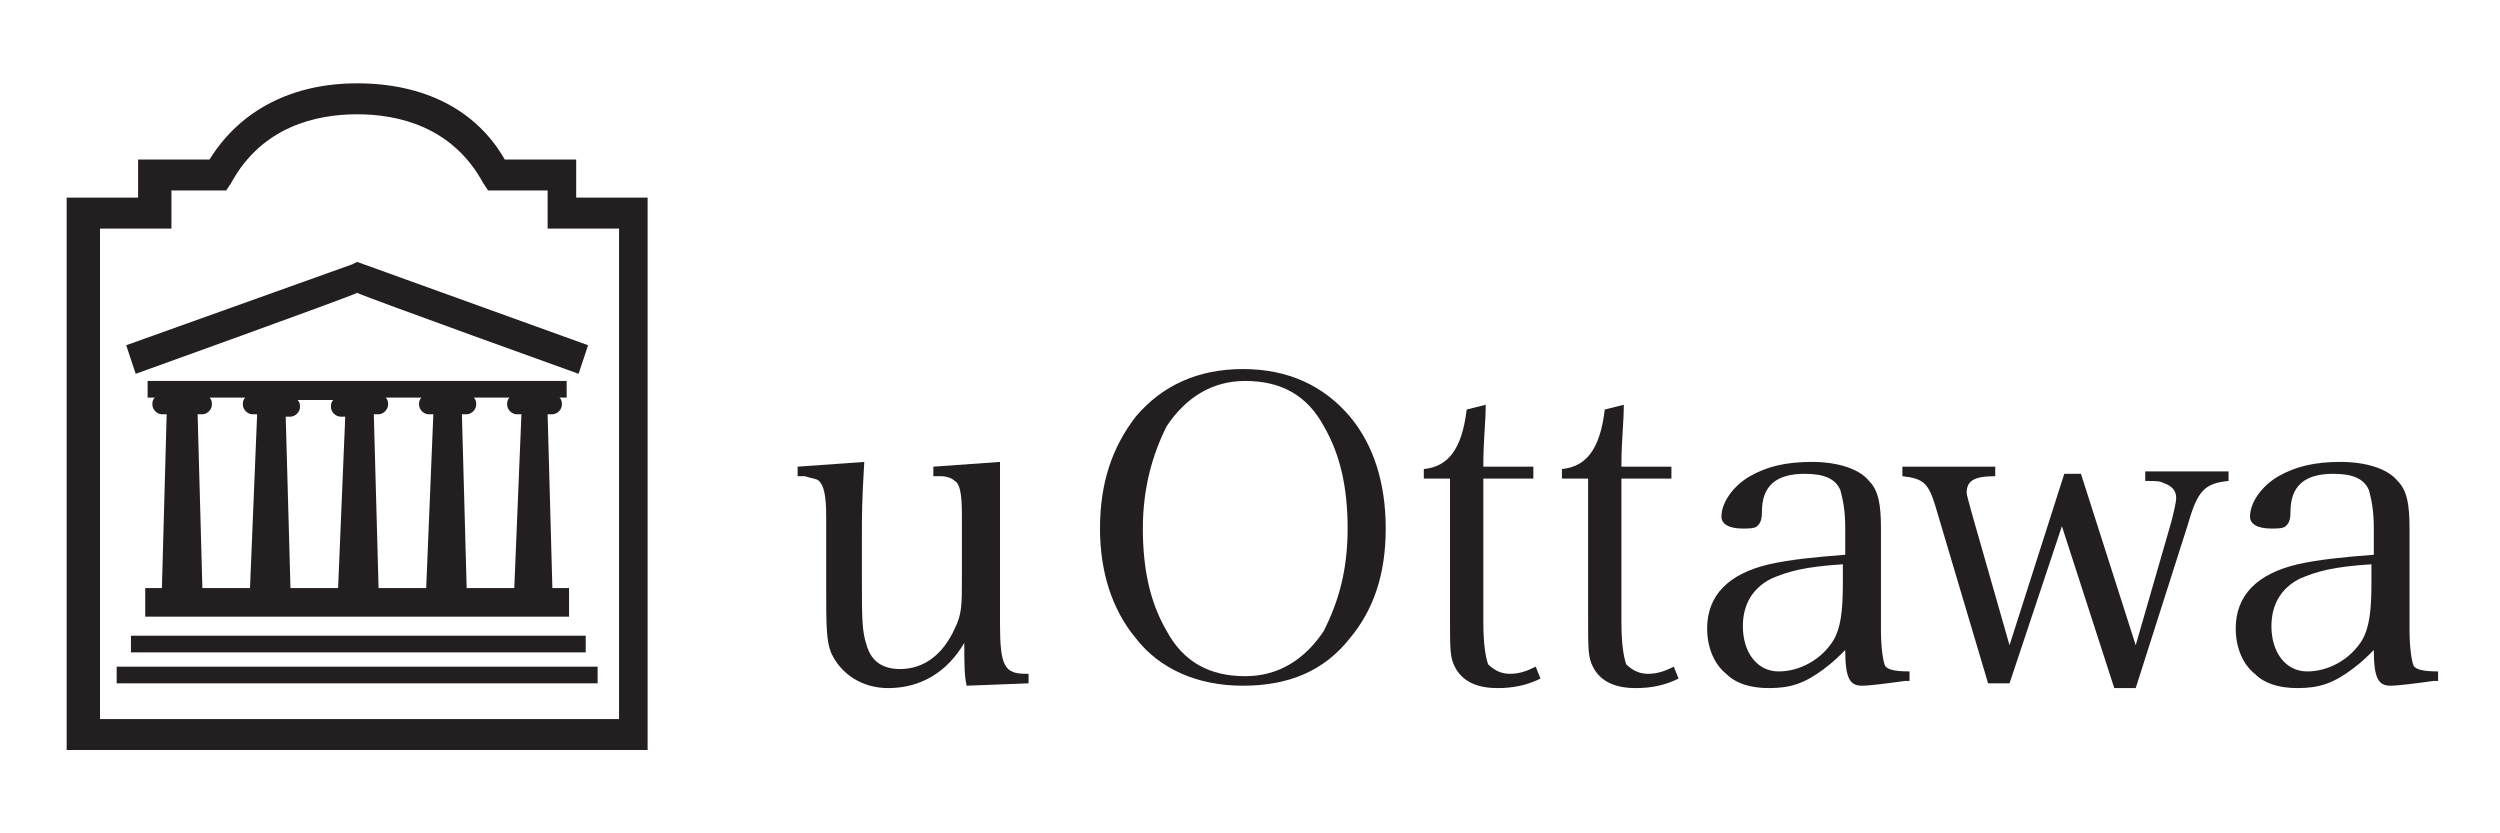 <?xml version="1.0" encoding="utf-8"?>
<!-- Generator: Adobe Illustrator 17.1.0, SVG Export Plug-In . SVG Version: 6.00 Build 0)  -->
<!DOCTYPE svg PUBLIC "-//W3C//DTD SVG 1.1//EN" "http://www.w3.org/Graphics/SVG/1.1/DTD/svg11.dtd">
<svg version="1.1" id="Layer_1" xmlns="http://www.w3.org/2000/svg" xmlns:xlink="http://www.w3.org/1999/xlink" x="0px" y="0px"
	 width="105px" height="35px" viewBox="0 0 105 35" enable-background="new 0 0 105 35" xml:space="preserve">
<g>
	<path fill="#231F20" d="M40.6,28.8c-0.1-0.4-0.1-1-0.1-1.8c-0.7,1.2-1.8,1.9-3.2,1.9c-1.1,0-2-0.6-2.4-1.5
		c-0.2-0.5-0.2-1.2-0.2-2.8v-2.9c0-0.9-0.1-1.3-0.3-1.5c-0.1-0.1-0.3-0.1-0.6-0.2c-0.2,0-0.2,0-0.3,0v-0.4l2.8-0.2
		c-0.1,1.7-0.1,2.1-0.1,3.3v1.5c0,1.8,0,2.3,0.2,2.9c0.2,0.7,0.7,1,1.4,1c1,0,1.8-0.6,2.3-1.7c0.3-0.6,0.3-1,0.3-2.1v-2.7
		c0-0.9-0.1-1.3-0.3-1.4c-0.1-0.1-0.3-0.2-0.6-0.2h-0.3v-0.4l2.8-0.2C42,20.8,42,22,42,22.8v3.4c0,1.8,0.2,2.1,1.1,2.1h0.1v0.4
		L40.6,28.8z"/>
	<path fill="#231F20" d="M47.7,17.5c1.1-1.3,2.6-2,4.5-2c1.9,0,3.4,0.7,4.5,2c1,1.2,1.5,2.8,1.5,4.7c0,1.9-0.5,3.4-1.5,4.6
		c-1.1,1.4-2.6,2-4.5,2c-1.9,0-3.5-0.7-4.5-2c-1-1.2-1.5-2.8-1.5-4.6C46.2,20.3,46.7,18.8,47.7,17.5z M49,26.5
		c0.7,1.3,1.8,1.9,3.3,1.9c1.4,0,2.5-0.7,3.3-1.9c0.6-1.2,1-2.5,1-4.3c0-1.7-0.3-3.1-1-4.3c-0.7-1.3-1.8-1.9-3.3-1.9
		c-1.4,0-2.5,0.7-3.3,1.9c-0.6,1.2-1,2.6-1,4.3C48,23.9,48.3,25.3,49,26.5z"/>
	<path fill="#231F20" d="M62.3,26.1c0,1,0.1,1.5,0.2,1.8c0.2,0.2,0.5,0.4,0.9,0.4c0.4,0,0.7-0.1,1.1-0.3l0.2,0.5
		c-0.6,0.3-1.2,0.4-1.8,0.4c-0.9,0-1.5-0.3-1.8-0.9c-0.2-0.4-0.2-0.7-0.2-2.1v-5.8h-1.1v-0.4c1-0.1,1.6-0.8,1.8-2.5l0.8-0.2
		c0,0.8-0.1,1.4-0.1,2.6h2.1v0.5h-2.1V26.1z"/>
	<path fill="#231F20" d="M68.1,26.1c0,1,0.1,1.5,0.2,1.8c0.2,0.2,0.5,0.4,0.9,0.4c0.4,0,0.7-0.1,1.1-0.3l0.2,0.5
		c-0.6,0.3-1.2,0.4-1.8,0.4c-0.9,0-1.5-0.3-1.8-0.9c-0.2-0.4-0.2-0.7-0.2-2.1v-5.8h-1.1v-0.4c1-0.1,1.6-0.8,1.8-2.5l0.8-0.2
		c0,0.8-0.1,1.4-0.1,2.6h2.1v0.5h-2.1V26.1z"/>
	<path fill="#231F20" d="M80,28.6c-0.7,0.1-1.5,0.2-1.8,0.2c-0.5,0-0.7-0.3-0.7-1.5c-0.3,0.3-0.5,0.5-0.9,0.8
		c-0.8,0.6-1.4,0.8-2.3,0.8c-0.8,0-1.4-0.2-1.8-0.6c-0.5-0.4-0.8-1.1-0.8-1.9c0-1.4,0.9-2.3,2.6-2.7c0.9-0.2,1.9-0.3,3.2-0.4v-1.1
		c0-0.8-0.1-1.2-0.2-1.6c-0.2-0.5-0.7-0.7-1.5-0.7c-1.2,0-1.8,0.5-1.8,1.6c0,0.4-0.1,0.5-0.2,0.6c-0.1,0.1-0.4,0.1-0.6,0.1
		c-0.6,0-0.9-0.2-0.9-0.5c0-0.6,0.5-1.3,1.2-1.7c0.7-0.4,1.5-0.6,2.6-0.6c1.1,0,2,0.3,2.4,0.8c0.4,0.4,0.5,1,0.5,2
		c0,0.1,0,0.1,0,1.8l0,1.7l0,0.8c0,0.7,0.1,1.4,0.2,1.5c0.1,0.1,0.3,0.2,1,0.2V28.6z M77.4,23.7c-1.6,0.1-2.3,0.3-3,0.6
		c-0.8,0.4-1.2,1.1-1.2,2c0,1.1,0.6,1.9,1.5,1.9c0.9,0,1.8-0.5,2.3-1.3c0.3-0.5,0.4-1.2,0.4-2.4V23.7z"/>
	<path fill="#231F20" d="M84.4,28.7h-0.9l-2.2-7.4c-0.3-1-0.5-1.2-1.4-1.3v-0.4h3.9v0.4c-0.9,0-1.2,0.2-1.2,0.7
		c0,0.1,0.1,0.4,0.2,0.8l1.6,5.6l2.3-7.2h0.7l2.3,7.2l1.5-5.2c0.1-0.4,0.2-0.8,0.2-1c0-0.3-0.2-0.5-0.5-0.6
		c-0.2-0.1-0.3-0.1-0.8-0.1v-0.4h3.5v0.4c-1,0.1-1.3,0.4-1.7,1.8l-2.2,6.9h-0.9l-2.2-6.8L84.4,28.7z"/>
	<path fill="#231F20" d="M102.2,28.6c-0.7,0.1-1.5,0.2-1.8,0.2c-0.5,0-0.7-0.3-0.7-1.5c-0.3,0.3-0.5,0.5-0.9,0.8
		c-0.8,0.6-1.4,0.8-2.3,0.8c-0.8,0-1.4-0.2-1.8-0.6c-0.5-0.4-0.8-1.1-0.8-1.9c0-1.4,0.9-2.3,2.6-2.7c0.9-0.2,1.9-0.3,3.2-0.4v-1.1
		c0-0.8-0.1-1.2-0.2-1.6c-0.2-0.5-0.7-0.7-1.5-0.7c-1.2,0-1.8,0.5-1.8,1.6c0,0.4-0.1,0.5-0.2,0.6c-0.1,0.1-0.4,0.1-0.6,0.1
		c-0.6,0-0.9-0.2-0.9-0.5c0-0.6,0.5-1.3,1.2-1.7c0.7-0.4,1.5-0.6,2.6-0.6c1.1,0,2,0.3,2.4,0.8c0.4,0.4,0.5,1,0.5,2
		c0,0.1,0,0.1,0,1.8l0,1.7l0,0.8c0,0.7,0.1,1.4,0.2,1.5c0.1,0.1,0.3,0.2,1,0.2V28.6z M99.6,23.7c-1.6,0.1-2.3,0.3-3,0.6
		c-0.8,0.4-1.2,1.1-1.2,2c0,1.1,0.6,1.9,1.5,1.9c0.9,0,1.8-0.5,2.3-1.3c0.3-0.5,0.4-1.2,0.4-2.4V23.7z"/>
	<g>
		<path fill="#231F20" d="M8.8,6.7c-0.6,0-3,0-3,0s0,1.1,0,1.6c-0.8,0-3,0-3,0v23.2h24.4V8.3c0,0-2.2,0-3,0c0-0.5,0-1.6,0-1.6
			s-2.5,0-3,0C20,4.6,17.8,3.5,15,3.5C12.3,3.5,10.1,4.6,8.8,6.7z M9.1,8h0.4l0.2-0.3C11,5.3,13.3,4.8,15,4.8c1.7,0,4,0.5,5.3,2.9
			L20.5,8c0,0,1.7,0,2.5,0c0,0.5,0,1.6,0,1.6s2.2,0,3,0c0,1.2,0,19.4,0,20.6c-1.2,0-20.6,0-21.8,0c0-1.2,0-19.4,0-20.6
			c0.8,0,3,0,3,0s0-1.1,0-1.6C7.8,8,9.1,8,9.1,8z"/>
	</g>
	<g>
		<g>
			<polygon fill="#231F20" points="5.5,26.7 24.6,26.7 24.6,27.4 5.5,27.4 5.5,26.7 			"/>
			<path fill="#231F20" d="M15,27.1"/>
		</g>
	</g>
	<g>
		<g>
			<polygon fill="#231F20" points="4.9,28 25.1,28 25.1,28.7 4.9,28.7 4.9,28 			"/>
			<path fill="#231F20" d="M15,28.3"/>
		</g>
	</g>
	<g>
		<path fill="#231F20" d="M14.8,11.1l-9.5,3.4l0.4,1.2c0,0,8.9-3.2,9.3-3.4c0.4,0.2,9.3,3.4,9.3,3.4l0.4-1.2L15,11L14.8,11.1z"/>
	</g>
	<path fill="#231F20" d="M23.2,24.7l-0.2-7.3c0.1,0,0.1,0,0.2,0c0.2,0,0.4-0.2,0.4-0.4c0-0.1,0-0.2-0.1-0.3h0.3v-0.7H6.2v0.7h0.3
		c-0.1,0.1-0.1,0.2-0.1,0.3c0,0.2,0.2,0.4,0.4,0.4c0.1,0,0.1,0,0.2,0l-0.2,7.3H6.1v1.2h17.8v-1.2H23.2z M10.5,24.7h-2l-0.2-7.3
		c0.1,0,0.1,0,0.2,0c0.2,0,0.4-0.2,0.4-0.4c0-0.1,0-0.2-0.1-0.3h1.5c-0.1,0.1-0.1,0.2-0.1,0.3c0,0.2,0.2,0.4,0.4,0.4
		c0.1,0,0.1,0,0.2,0L10.5,24.7z M14.2,24.7h-2L12,17.5c0.1,0,0.1,0,0.2,0c0.2,0,0.4-0.2,0.4-0.4c0-0.1,0-0.2-0.1-0.3h1.5
		c-0.1,0.1-0.1,0.2-0.1,0.3c0,0.2,0.2,0.4,0.4,0.4c0.1,0,0.1,0,0.2,0L14.2,24.7z M17.9,24.7h-2l-0.2-7.3c0.1,0,0.1,0,0.2,0
		c0.2,0,0.4-0.2,0.4-0.4c0-0.1,0-0.2-0.1-0.3h1.5c-0.1,0.1-0.1,0.2-0.1,0.3c0,0.2,0.2,0.4,0.4,0.4c0.1,0,0.1,0,0.2,0L17.9,24.7z
		 M21.6,24.7h-2l-0.2-7.3c0.1,0,0.1,0,0.2,0c0.2,0,0.4-0.2,0.4-0.4c0-0.1,0-0.2-0.1-0.3h1.5c-0.1,0.1-0.1,0.2-0.1,0.3
		c0,0.2,0.2,0.4,0.4,0.4c0.1,0,0.1,0,0.2,0L21.6,24.7z"/>
</g>
</svg>
